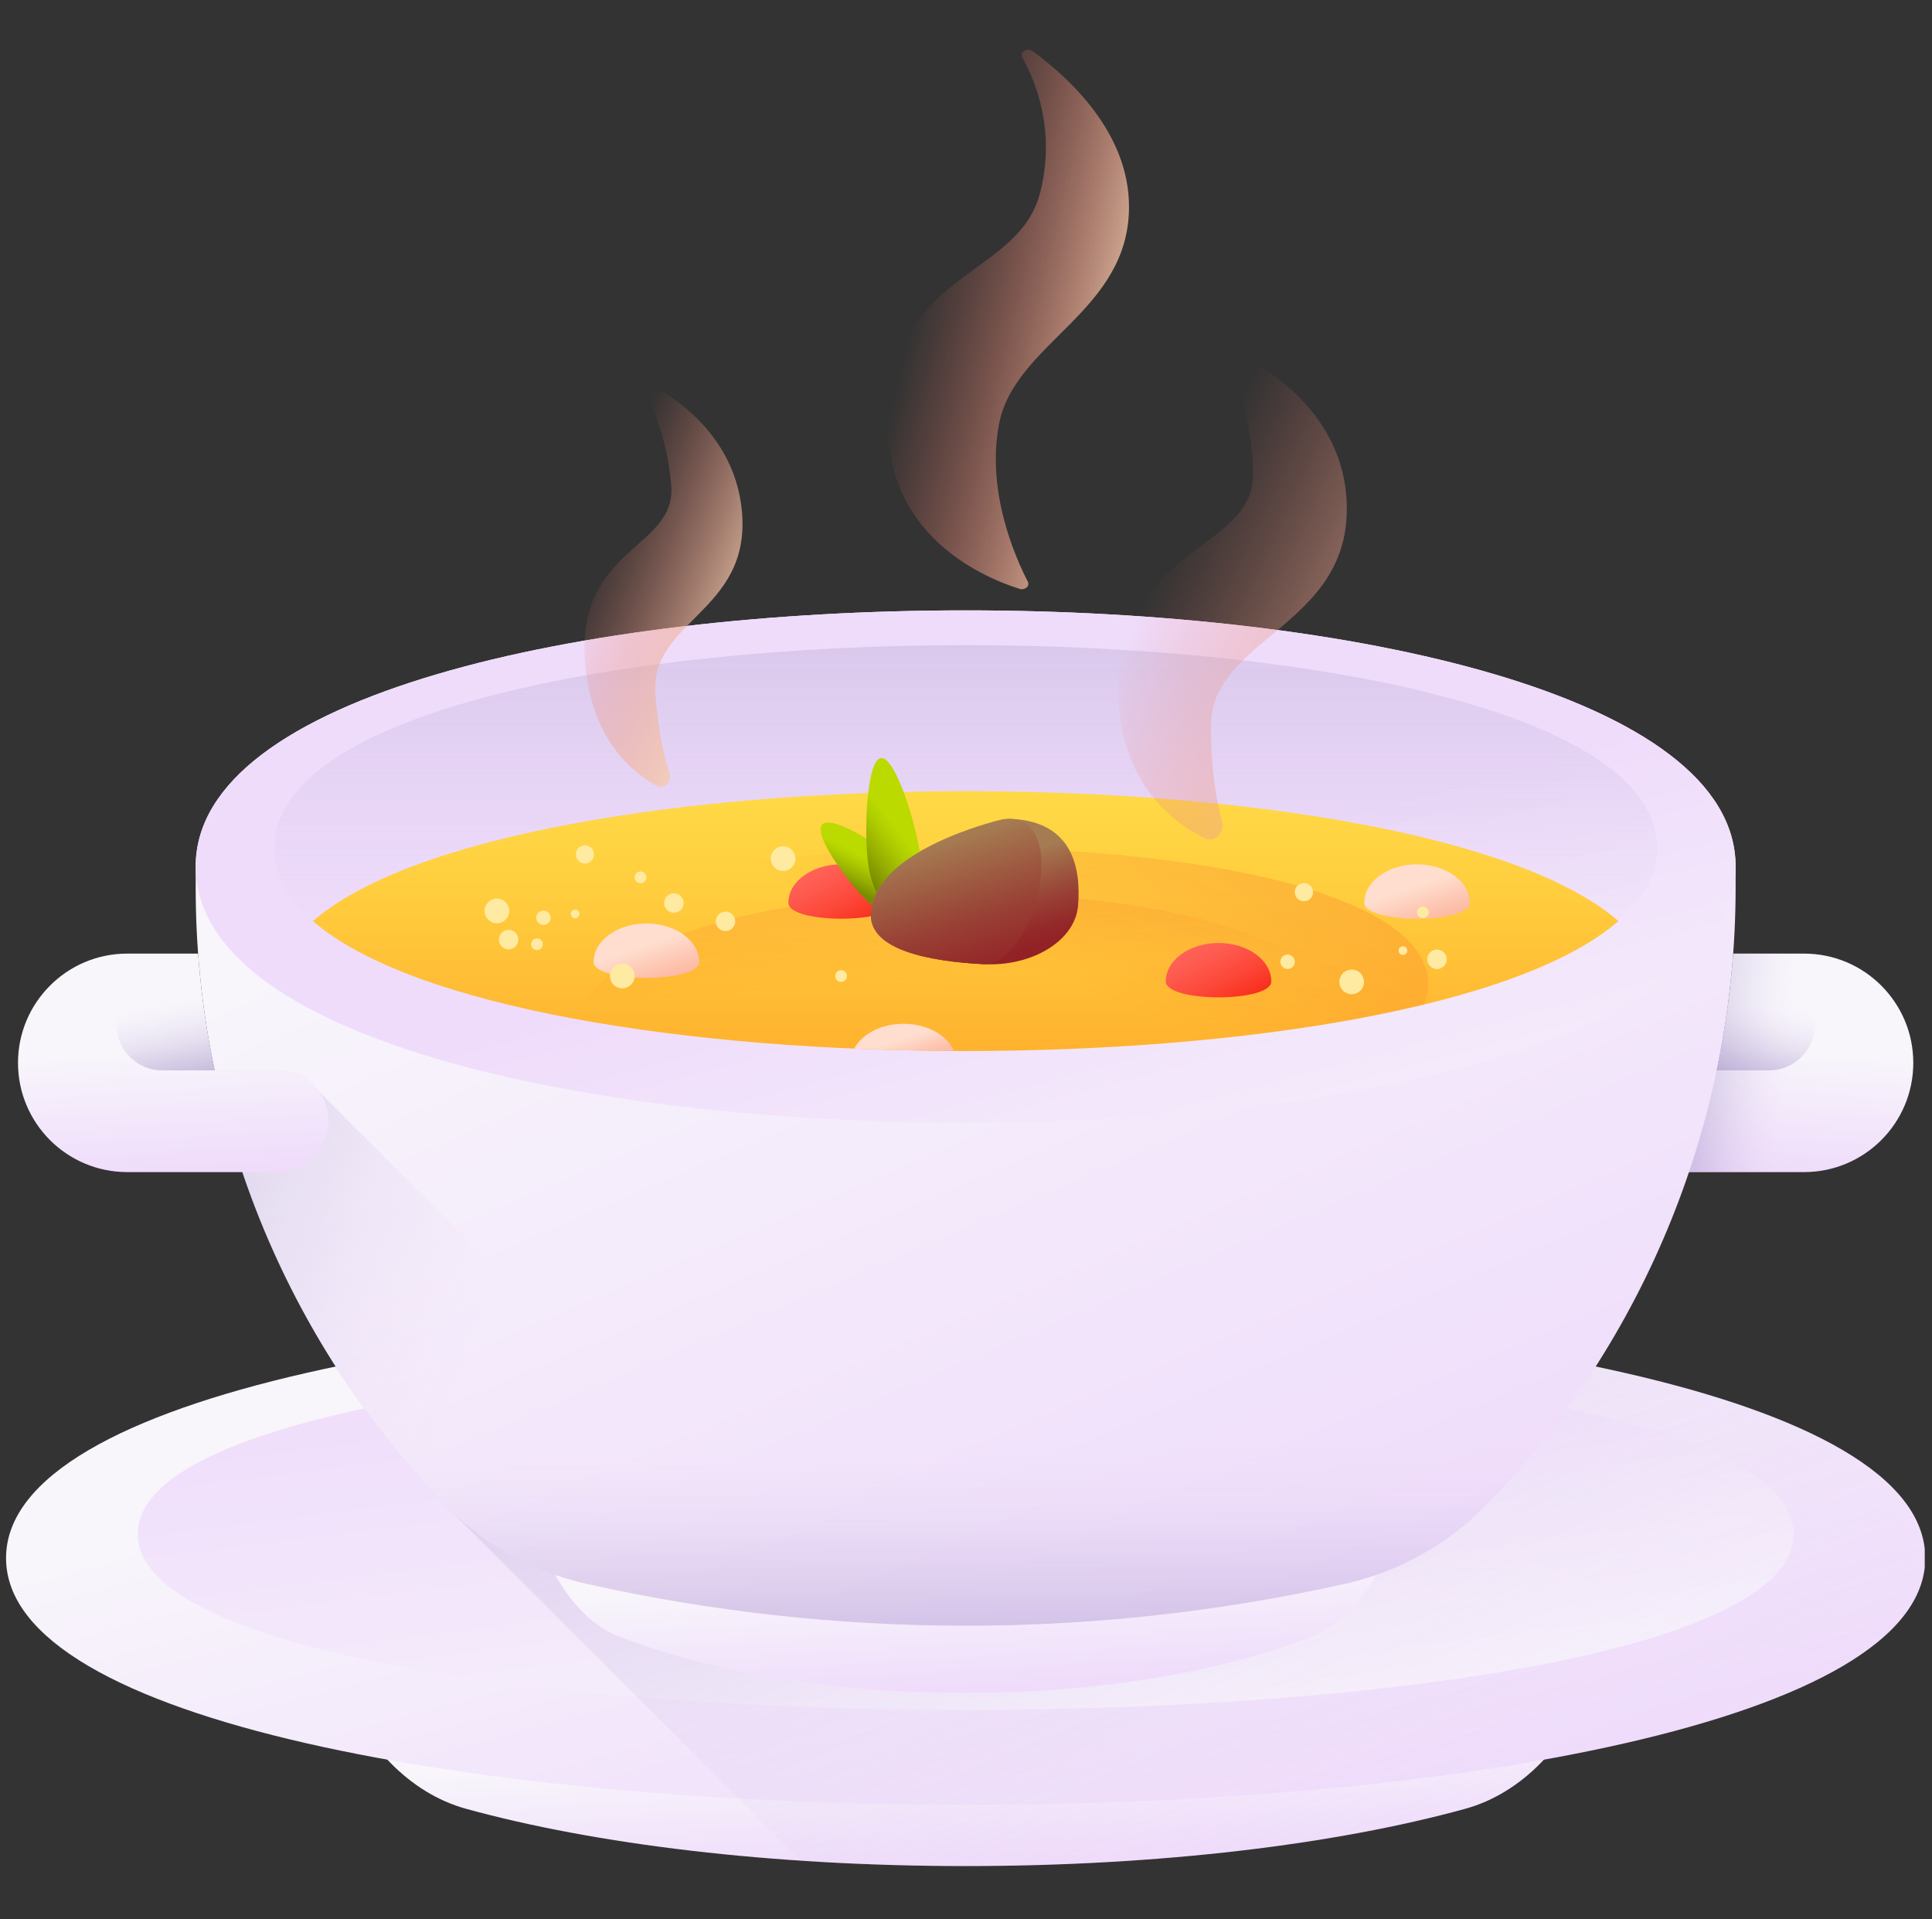 <svg width="151" height="150" viewBox="0 0 151 150" fill="none" xmlns="http://www.w3.org/2000/svg">
<rect x="0" y="0" width="151" height="150" fill="#333333" stroke="none"/>
<g clip-path="url(#clip0)">
<g clip-path="url(#clip1)">
<path d="M75.473 136.131C56.876 136.131 39.81 134.298 26.442 131.241C28.365 136.306 31.978 140.137 36.434 141.363C46.489 144.13 60.269 145.836 75.473 145.836C90.676 145.836 104.457 144.13 114.512 141.363C118.967 140.137 122.58 136.306 124.504 131.241C111.136 134.298 94.069 136.131 75.473 136.131Z" fill="url(#paint0_linear)"/>
<path d="M150.473 121.768C150.473 147.48 0.473 147.48 0.473 121.768C0.473 96.055 150.473 96.055 150.473 121.768Z" fill="url(#paint1_linear)"/>
<path d="M140.178 119.882C140.178 138.214 10.767 138.214 10.767 119.882C10.767 101.55 140.178 101.551 140.178 119.882Z" fill="url(#paint2_linear)"/>
<path d="M150.473 121.768C150.473 102.831 69.116 97.842 26.236 106.798C28.684 110.624 31.512 114.224 34.698 117.533L62.597 145.416C66.731 145.69 71.04 145.836 75.473 145.836C90.676 145.836 104.456 144.13 114.512 141.363C116.83 140.725 118.917 139.377 120.659 137.522C138.191 134.375 150.473 129.124 150.473 121.768Z" fill="url(#paint3_linear)"/>
<path d="M75.473 122.638C62.511 122.638 50.615 120.812 41.298 117.767C42.638 122.812 45.157 126.628 48.262 127.848C55.27 130.605 64.876 132.304 75.473 132.304C86.07 132.304 95.675 130.605 102.683 127.848C105.788 126.627 108.307 122.812 109.648 117.767C100.33 120.812 88.435 122.638 75.473 122.638Z" fill="url(#paint4_linear)"/>
<path d="M125.267 87.625C125.267 89.821 127.047 91.601 129.243 91.601H141C145.715 91.601 149.538 87.781 149.538 83.063C149.538 80.707 148.581 78.572 147.037 77.028C145.492 75.48 143.359 74.526 141 74.526H135.461C135.399 75.394 135.318 76.26 135.222 77.121C134.975 79.319 134.624 81.498 134.171 83.649H129.243C127.047 83.649 125.267 85.429 125.267 87.625Z" fill="url(#paint5_linear)"/>
<path d="M125.267 87.625C125.267 89.821 127.047 91.601 129.243 91.601H141C145.715 91.601 149.538 87.781 149.538 83.063C149.538 80.707 148.581 78.572 147.037 77.028C145.492 75.48 143.359 74.526 141 74.526H135.461C135.399 75.394 135.318 76.26 135.222 77.121C134.975 79.319 134.624 81.498 134.171 83.649H129.243C127.047 83.649 125.267 85.429 125.267 87.625Z" fill="url(#paint6_linear)"/>
<path d="M134.171 83.649H138.27C140.244 83.649 141.843 82.049 141.843 80.076C141.843 79.261 141.513 78.523 140.98 77.987C140.444 77.452 139.708 77.121 138.891 77.121H135.222C134.975 79.318 134.624 81.498 134.171 83.649Z" fill="url(#paint7_linear)"/>
<path d="M45.851 123.783C65.359 128.14 85.587 128.14 105.094 123.783C109.343 122.835 113.228 120.669 116.248 117.533C128.632 104.672 135.651 87.444 135.651 69.405V67.721C135.651 41.029 15.295 41.029 15.295 67.721V69.405C15.295 87.444 22.314 104.672 34.698 117.533C37.717 120.669 41.603 122.835 45.851 123.783Z" fill="url(#paint8_linear)"/>
<path d="M135.651 67.721C135.651 94.414 15.294 94.414 15.294 67.721C15.294 41.029 135.651 41.029 135.651 67.721Z" fill="url(#paint9_linear)"/>
<path d="M129.515 66.279C129.515 87.423 21.431 87.423 21.431 66.279C21.431 45.134 129.515 45.134 129.515 66.279Z" fill="url(#paint10_linear)"/>
<path d="M24.456 71.985C40.015 85.521 110.93 85.521 126.489 71.985C110.93 58.449 40.015 58.449 24.456 71.985Z" fill="url(#paint11_linear)"/>
<path d="M111.286 78.508C111.506 77.99 111.621 77.45 111.621 76.886C111.621 62.743 39.324 62.743 39.324 76.886C39.324 77.449 39.44 77.99 39.66 78.508C59.594 83.346 91.352 83.346 111.286 78.508Z" fill="url(#paint12_linear)"/>
<path d="M45.328 79.699C48.088 66.489 102.858 66.489 105.617 79.699C87.689 82.948 63.256 82.948 45.328 79.699Z" fill="url(#paint13_linear)"/>
<path d="M54.641 75.175C54.641 76.834 46.397 76.834 46.397 75.175C46.397 73.516 48.242 72.171 50.519 72.171C52.796 72.171 54.641 73.516 54.641 75.175Z" fill="url(#paint14_linear)"/>
<path d="M114.872 70.554C114.872 72.213 106.627 72.213 106.627 70.554C106.627 68.895 108.473 67.55 110.75 67.55C113.026 67.55 114.872 68.895 114.872 70.554Z" fill="url(#paint15_linear)"/>
<path d="M66.764 81.949C69.342 82.059 71.946 82.12 74.555 82.131C74.036 80.904 72.469 80.011 70.614 80.011C68.854 80.011 67.355 80.817 66.764 81.949Z" fill="url(#paint16_linear)"/>
<path d="M106.067 75.87C105.589 75.636 105.012 75.835 104.779 76.313C104.545 76.791 104.744 77.368 105.222 77.602C105.7 77.835 106.277 77.637 106.511 77.158C106.744 76.68 106.546 76.103 106.067 75.87Z" fill="#FFEAA2"/>
<path d="M112.644 74.287C112.267 74.103 111.811 74.26 111.627 74.638C111.442 75.015 111.599 75.471 111.977 75.655C112.355 75.839 112.81 75.683 112.994 75.305C113.178 74.927 113.022 74.472 112.644 74.287Z" fill="#FFEAA2"/>
<path d="M111.41 70.894C111.182 70.783 110.907 70.878 110.796 71.105C110.685 71.333 110.78 71.608 111.007 71.719C111.235 71.83 111.51 71.735 111.621 71.508C111.732 71.28 111.637 71.005 111.41 70.894Z" fill="#FFEAA2"/>
<path d="M61.2 66.141C60.668 66.144 60.239 66.578 60.242 67.111C60.245 67.642 60.678 68.072 61.211 68.069C61.743 68.066 62.172 67.632 62.169 67.1C62.166 66.567 61.732 66.138 61.2 66.141Z" fill="#FFEAA2"/>
<path d="M52.664 69.813C52.244 69.816 51.906 70.158 51.908 70.578C51.91 70.998 52.253 71.337 52.673 71.335C53.093 71.332 53.432 70.99 53.429 70.57C53.427 70.15 53.085 69.811 52.664 69.813Z" fill="#FFEAA2"/>
<path d="M65.737 75.819C65.484 75.82 65.28 76.027 65.281 76.28C65.282 76.533 65.489 76.738 65.742 76.736C65.995 76.735 66.2 76.528 66.198 76.275C66.197 76.021 65.99 75.817 65.737 75.819Z" fill="#FFEAA2"/>
<path d="M101.73 69.033C101.349 69.133 101.122 69.523 101.223 69.903C101.323 70.283 101.712 70.51 102.093 70.41C102.473 70.31 102.7 69.921 102.6 69.54C102.499 69.16 102.11 68.933 101.73 69.033Z" fill="#FFEAA2"/>
<path d="M100.493 74.618C100.193 74.698 100.014 75.005 100.093 75.305C100.172 75.606 100.48 75.785 100.78 75.706C101.08 75.626 101.259 75.319 101.18 75.019C101.101 74.719 100.794 74.539 100.493 74.618Z" fill="#FFEAA2"/>
<path d="M109.561 73.967C109.38 74.015 109.272 74.2 109.32 74.381C109.367 74.562 109.553 74.67 109.734 74.623C109.915 74.575 110.023 74.389 109.975 74.208C109.928 74.027 109.742 73.919 109.561 73.967Z" fill="#FFEAA2"/>
<path d="M49.059 75.411C48.581 75.178 48.004 75.376 47.771 75.855C47.537 76.333 47.736 76.91 48.214 77.143C48.692 77.377 49.269 77.178 49.502 76.7C49.736 76.222 49.538 75.645 49.059 75.411Z" fill="#FFEAA2"/>
<path d="M57.037 71.323C56.659 71.139 56.204 71.296 56.02 71.673C55.835 72.051 55.992 72.506 56.37 72.691C56.747 72.875 57.202 72.718 57.387 72.341C57.571 71.963 57.414 71.508 57.037 71.323Z" fill="#FFEAA2"/>
<path d="M50.261 68.154C50.033 68.043 49.758 68.137 49.647 68.365C49.536 68.592 49.63 68.867 49.858 68.978C50.086 69.089 50.361 68.995 50.471 68.767C50.583 68.539 50.488 68.265 50.261 68.154Z" fill="#FFEAA2"/>
<path d="M39.801 71.185C39.798 70.653 39.364 70.223 38.831 70.226C38.3 70.229 37.87 70.663 37.873 71.195C37.876 71.727 38.31 72.156 38.842 72.153C39.375 72.151 39.804 71.717 39.801 71.185Z" fill="#FFEAA2"/>
<path d="M39.749 72.67C39.329 72.673 38.99 73.015 38.992 73.435C38.995 73.855 39.337 74.194 39.757 74.192C40.177 74.189 40.516 73.847 40.514 73.427C40.511 73.007 40.169 72.668 39.749 72.67Z" fill="#FFEAA2"/>
<path d="M41.964 73.338C41.71 73.34 41.506 73.546 41.507 73.799C41.509 74.053 41.715 74.257 41.968 74.255C42.222 74.254 42.426 74.048 42.425 73.794C42.423 73.541 42.217 73.337 41.964 73.338Z" fill="#FFEAA2"/>
<path d="M45.533 66.085C45.153 66.186 44.926 66.575 45.026 66.956C45.126 67.336 45.516 67.563 45.896 67.463C46.276 67.362 46.504 66.973 46.403 66.593C46.303 66.212 45.913 65.985 45.533 66.085Z" fill="#FFEAA2"/>
<path d="M42.331 71.182C42.031 71.261 41.852 71.569 41.931 71.869C42.01 72.169 42.318 72.348 42.618 72.269C42.918 72.19 43.097 71.883 43.018 71.583C42.939 71.283 42.632 71.103 42.331 71.182Z" fill="#FFEAA2"/>
<path d="M44.864 71.093C44.684 71.141 44.575 71.326 44.623 71.507C44.671 71.688 44.856 71.796 45.037 71.749C45.218 71.701 45.326 71.516 45.279 71.335C45.231 71.153 45.045 71.045 44.864 71.093Z" fill="#FFEAA2"/>
<path d="M69.863 70.554C69.863 72.213 61.618 72.213 61.618 70.554C61.618 68.895 63.464 67.55 65.741 67.55C68.017 67.55 69.863 68.895 69.863 70.554Z" fill="url(#paint17_linear)"/>
<path d="M69.749 67.036C71.166 68.339 71.91 70.191 71.412 71.171C70.914 72.152 69.362 71.891 67.945 70.587C66.529 69.284 63.698 65.513 64.196 64.532C64.695 63.551 68.333 65.732 69.749 67.036Z" fill="url(#paint18_linear)"/>
<path d="M71.916 66.812C72.229 69.206 71.57 71.278 70.445 71.441C69.319 71.604 68.152 69.795 67.839 67.402C67.526 65.008 67.724 59.411 68.85 59.248C69.976 59.086 71.603 64.419 71.916 66.812Z" fill="url(#paint19_linear)"/>
<path d="M79.079 63.999C78.751 63.983 78.423 64.02 78.105 64.102C76.099 64.62 68.325 66.912 68.071 71.383C67.908 74.245 72.635 75.129 76.854 75.352C80.707 75.555 84.031 73.501 84.257 70.785C84.51 67.741 83.766 64.233 79.079 63.999Z" fill="url(#paint20_linear)"/>
<path d="M79.118 64.006C78.778 63.972 78.436 64.016 78.106 64.101C76.102 64.618 68.324 66.91 68.07 71.383C67.907 74.245 72.634 75.129 76.853 75.352C80.655 75.552 83.668 64.461 79.118 64.006Z" fill="url(#paint21_linear)"/>
<path d="M99.36 76.699C99.36 78.358 91.115 78.358 91.115 76.699C91.115 75.04 92.961 73.695 95.238 73.695C97.514 73.695 99.36 75.04 99.36 76.699Z" fill="url(#paint22_linear)"/>
<path d="M24.389 103.737C27.223 108.715 30.675 113.355 34.698 117.533C37.718 120.669 41.603 122.835 45.852 123.783C65.359 128.14 85.587 128.14 105.094 123.783C109.342 122.835 113.228 120.669 116.248 117.533C120.27 113.355 123.723 108.714 126.557 103.737H24.389Z" fill="url(#paint23_linear)"/>
<path d="M66.373 126.746C61.899 126.446 57.434 125.922 52.999 125.181C50.608 124.778 48.226 124.313 45.852 123.784C41.602 122.834 37.717 120.669 34.699 117.534C27.629 110.193 22.308 101.428 19.043 91.902C18.131 89.246 17.381 86.528 16.796 83.766C16.796 83.757 16.793 83.746 16.79 83.734C16.787 83.705 16.782 83.678 16.776 83.649H21.702C23.026 83.649 24.193 84.296 24.917 85.29L66.373 126.746Z" fill="url(#paint24_linear)"/>
<path d="M25.679 87.625C25.679 89.821 23.899 91.601 21.703 91.601H9.945C5.23 91.601 1.407 87.781 1.407 83.063C1.407 80.707 2.364 78.572 3.909 77.028C5.454 75.48 7.586 74.526 9.945 74.526H15.485C15.547 75.394 15.627 76.26 15.724 77.121C15.971 79.319 16.322 81.498 16.774 83.649H21.703C23.899 83.649 25.679 85.429 25.679 87.625Z" fill="url(#paint25_linear)"/>
<path d="M16.774 83.649H12.676C10.702 83.649 9.103 82.049 9.103 80.076C9.103 79.261 9.433 78.523 9.966 77.987C10.502 77.452 11.238 77.121 12.054 77.121H15.724C15.971 79.318 16.322 81.498 16.774 83.649Z" fill="url(#paint26_linear)"/>
<path d="M96.524 29.601C96.171 28.663 97.142 27.786 97.978 28.284C100.929 30.046 105.263 33.67 105.263 39.77C105.263 49.02 94.644 49.892 94.644 56.745C94.644 60.261 95.088 62.689 95.52 64.221C95.77 65.106 94.907 65.886 94.111 65.491C91.466 64.178 87.397 60.973 87.397 53.685C87.397 42.886 97.927 43.046 97.927 37.142C97.927 34.058 97.209 31.419 96.524 29.601Z" fill="url(#paint27_linear)"/>
<path d="M79.892 4.482C79.661 4.069 80.278 3.692 80.692 3.992C83.497 6.027 88.24 10.33 88.24 16.152C88.24 24.417 79.263 26.757 78.067 33.202C77.099 38.415 79.317 43.49 80.333 45.461C80.51 45.803 80.104 46.15 79.683 46.018C76.59 45.046 68.268 41.443 69.511 31.065C70.715 21.011 79.72 21.47 81.318 14.965C82.466 10.295 81.051 6.558 79.892 4.482Z" fill="url(#paint28_linear)"/>
<path d="M50.986 31.798C50.67 31.025 51.331 30.3 51.974 30.712C54.245 32.166 57.641 35.156 58.004 40.19C58.555 47.823 50.814 48.542 51.222 54.197C51.432 57.098 51.902 59.102 52.31 60.365C52.547 61.096 51.96 61.74 51.352 61.414C49.333 60.331 46.156 57.686 45.721 51.672C45.078 42.761 52.816 42.893 52.464 38.021C52.28 35.477 51.597 33.299 50.986 31.798Z" fill="url(#paint29_linear)"/>
</g>
</g>
<defs>
<linearGradient id="paint0_linear" x1="75.752" y1="135.851" x2="76.34" y2="145.557" gradientUnits="userSpaceOnUse">
<stop stop-color="#F8F6FB"/>
<stop offset="1" stop-color="#EFDCFB"/>
</linearGradient>
<linearGradient id="paint1_linear" x1="70.546" y1="103.171" x2="82.1" y2="146.781" gradientUnits="userSpaceOnUse">
<stop stop-color="#F8F6FB"/>
<stop offset="1" stop-color="#EFDCFB"/>
</linearGradient>
<linearGradient id="paint2_linear" x1="78.699" y1="145.691" x2="73.11" y2="100.985" gradientUnits="userSpaceOnUse">
<stop stop-color="#F8F6FB"/>
<stop offset="1" stop-color="#EFDCFB"/>
</linearGradient>
<linearGradient id="paint3_linear" x1="102.144" y1="147.129" x2="37.243" y2="-10.518" gradientUnits="userSpaceOnUse">
<stop stop-color="#EFDCFB" stop-opacity="0"/>
<stop offset="0.029" stop-color="#E9D6F7" stop-opacity="0.029"/>
<stop offset="0.22" stop-color="#C5B5DE" stop-opacity="0.22"/>
<stop offset="0.414" stop-color="#AA9BCB" stop-opacity="0.414"/>
<stop offset="0.608" stop-color="#9688BD" stop-opacity="0.608"/>
<stop offset="0.803" stop-color="#8A7DB5" stop-opacity="0.803"/>
<stop offset="1" stop-color="#8679B2"/>
</linearGradient>
<linearGradient id="paint4_linear" x1="75.777" y1="122.791" x2="76.328" y2="131.878" gradientUnits="userSpaceOnUse">
<stop stop-color="#F8F6FB"/>
<stop offset="1" stop-color="#EFDCFB"/>
</linearGradient>
<linearGradient id="paint5_linear" x1="137.618" y1="81.852" x2="137.034" y2="91.493" gradientUnits="userSpaceOnUse">
<stop stop-color="#F8F6FB"/>
<stop offset="1" stop-color="#EFDCFB"/>
</linearGradient>
<linearGradient id="paint6_linear" x1="139.986" y1="83.415" x2="123.516" y2="82.202" gradientUnits="userSpaceOnUse">
<stop stop-color="#EFDCFB" stop-opacity="0"/>
<stop offset="0.029" stop-color="#E9D6F7" stop-opacity="0.029"/>
<stop offset="0.22" stop-color="#C5B5DE" stop-opacity="0.22"/>
<stop offset="0.414" stop-color="#AA9BCB" stop-opacity="0.414"/>
<stop offset="0.608" stop-color="#9688BD" stop-opacity="0.608"/>
<stop offset="0.803" stop-color="#8A7DB5" stop-opacity="0.803"/>
<stop offset="1" stop-color="#8679B2"/>
</linearGradient>
<linearGradient id="paint7_linear" x1="138.626" y1="78.336" x2="136.286" y2="89.519" gradientUnits="userSpaceOnUse">
<stop stop-color="#EFDCFB" stop-opacity="0"/>
<stop offset="0.029" stop-color="#E9D6F7" stop-opacity="0.029"/>
<stop offset="0.22" stop-color="#C5B5DE" stop-opacity="0.22"/>
<stop offset="0.414" stop-color="#AA9BCB" stop-opacity="0.414"/>
<stop offset="0.608" stop-color="#9688BD" stop-opacity="0.608"/>
<stop offset="0.803" stop-color="#8A7DB5" stop-opacity="0.803"/>
<stop offset="1" stop-color="#8679B2"/>
</linearGradient>
<linearGradient id="paint8_linear" x1="66.271" y1="53.319" x2="98.754" y2="129.115" gradientUnits="userSpaceOnUse">
<stop stop-color="#F8F6FB"/>
<stop offset="1" stop-color="#EFDCFB"/>
</linearGradient>
<linearGradient id="paint9_linear" x1="86.7" y1="109.569" x2="76.316" y2="70.866" gradientUnits="userSpaceOnUse">
<stop stop-color="#F8F6FB"/>
<stop offset="1" stop-color="#EFDCFB"/>
</linearGradient>
<linearGradient id="paint10_linear" x1="75.473" y1="77.831" x2="75.473" y2="-0.572" gradientUnits="userSpaceOnUse">
<stop stop-color="#EFDCFB" stop-opacity="0"/>
<stop offset="0.029" stop-color="#E9D6F7" stop-opacity="0.029"/>
<stop offset="0.22" stop-color="#C5B5DE" stop-opacity="0.22"/>
<stop offset="0.414" stop-color="#AA9BCB" stop-opacity="0.414"/>
<stop offset="0.608" stop-color="#9688BD" stop-opacity="0.608"/>
<stop offset="0.803" stop-color="#8A7DB5" stop-opacity="0.803"/>
<stop offset="1" stop-color="#8679B2"/>
</linearGradient>
<linearGradient id="paint11_linear" x1="75.472" y1="62.118" x2="75.472" y2="87.866" gradientUnits="userSpaceOnUse">
<stop stop-color="#FFD945"/>
<stop offset="0.304" stop-color="#FFCD3E"/>
<stop offset="0.856" stop-color="#FFAD2B"/>
<stop offset="1" stop-color="#FFA325"/>
</linearGradient>
<linearGradient id="paint12_linear" x1="76.424" y1="74.361" x2="111.325" y2="-18.184" gradientUnits="userSpaceOnUse">
<stop stop-color="#F82814" stop-opacity="0"/>
<stop offset="1" stop-color="#C0272D"/>
</linearGradient>
<linearGradient id="paint13_linear" x1="75.209" y1="76.325" x2="70.181" y2="12.003" gradientUnits="userSpaceOnUse">
<stop stop-color="#F82814" stop-opacity="0"/>
<stop offset="1" stop-color="#C0272D"/>
</linearGradient>
<linearGradient id="paint14_linear" x1="50.167" y1="73.978" x2="51.857" y2="79.05" gradientUnits="userSpaceOnUse">
<stop stop-color="#FFDECF"/>
<stop offset="0.379" stop-color="#FDC4B0"/>
<stop offset="0.765" stop-color="#FBAE97"/>
<stop offset="1" stop-color="#FAA68E"/>
</linearGradient>
<linearGradient id="paint15_linear" x1="110.398" y1="69.358" x2="112.088" y2="74.429" gradientUnits="userSpaceOnUse">
<stop stop-color="#FFDECF"/>
<stop offset="0.379" stop-color="#FDC4B0"/>
<stop offset="0.765" stop-color="#FBAE97"/>
<stop offset="1" stop-color="#FAA68E"/>
</linearGradient>
<linearGradient id="paint16_linear" x1="70.386" y1="81.219" x2="71.601" y2="84.865" gradientUnits="userSpaceOnUse">
<stop stop-color="#FFDECF"/>
<stop offset="0.379" stop-color="#FDC4B0"/>
<stop offset="0.765" stop-color="#FBAE97"/>
<stop offset="1" stop-color="#FAA68E"/>
</linearGradient>
<linearGradient id="paint17_linear" x1="64.211" y1="67.401" x2="67.132" y2="73.01" gradientUnits="userSpaceOnUse">
<stop stop-color="#FF6359"/>
<stop offset="0.224" stop-color="#FE5B50"/>
<stop offset="0.595" stop-color="#FC4637"/>
<stop offset="1" stop-color="#F82814"/>
</linearGradient>
<linearGradient id="paint18_linear" x1="68.015" y1="67.171" x2="66.827" y2="69.572" gradientUnits="userSpaceOnUse">
<stop stop-color="#BADA00"/>
<stop offset="0.227" stop-color="#B0CE00"/>
<stop offset="0.638" stop-color="#95AE00"/>
<stop offset="1" stop-color="#798C00"/>
</linearGradient>
<linearGradient id="paint19_linear" x1="70.476" y1="65.213" x2="67.274" y2="67.74" gradientUnits="userSpaceOnUse">
<stop stop-color="#BADA00"/>
<stop offset="0.227" stop-color="#B0CE00"/>
<stop offset="0.638" stop-color="#95AE00"/>
<stop offset="1" stop-color="#798C00"/>
</linearGradient>
<linearGradient id="paint20_linear" x1="75.506" y1="68.047" x2="77.766" y2="75.032" gradientUnits="userSpaceOnUse">
<stop stop-color="#A57C52"/>
<stop offset="0.134" stop-color="#A26C4A"/>
<stop offset="0.515" stop-color="#994336"/>
<stop offset="0.817" stop-color="#942A2A"/>
<stop offset="1" stop-color="#922125"/>
</linearGradient>
<linearGradient id="paint21_linear" x1="73.636" y1="65.809" x2="77.277" y2="77.122" gradientUnits="userSpaceOnUse">
<stop stop-color="#A57C52"/>
<stop offset="0.134" stop-color="#A26C4A"/>
<stop offset="0.515" stop-color="#994336"/>
<stop offset="0.817" stop-color="#942A2A"/>
<stop offset="1" stop-color="#922125"/>
</linearGradient>
<linearGradient id="paint22_linear" x1="93.708" y1="73.545" x2="96.629" y2="79.154" gradientUnits="userSpaceOnUse">
<stop stop-color="#FF6359"/>
<stop offset="0.224" stop-color="#FE5B50"/>
<stop offset="0.595" stop-color="#FC4637"/>
<stop offset="1" stop-color="#F82814"/>
</linearGradient>
<linearGradient id="paint23_linear" x1="75.473" y1="112.828" x2="75.473" y2="147.234" gradientUnits="userSpaceOnUse">
<stop stop-color="#EFDCFB" stop-opacity="0"/>
<stop offset="0.029" stop-color="#E9D6F7" stop-opacity="0.029"/>
<stop offset="0.22" stop-color="#C5B5DE" stop-opacity="0.22"/>
<stop offset="0.414" stop-color="#AA9BCB" stop-opacity="0.414"/>
<stop offset="0.608" stop-color="#9688BD" stop-opacity="0.608"/>
<stop offset="0.803" stop-color="#8A7DB5" stop-opacity="0.803"/>
<stop offset="1" stop-color="#8679B2"/>
</linearGradient>
<linearGradient id="paint24_linear" x1="37.19" y1="105.31" x2="-28.251" y2="75.898" gradientUnits="userSpaceOnUse">
<stop stop-color="#EFDCFB" stop-opacity="0"/>
<stop offset="0.029" stop-color="#E9D6F7" stop-opacity="0.029"/>
<stop offset="0.22" stop-color="#C5B5DE" stop-opacity="0.22"/>
<stop offset="0.414" stop-color="#AA9BCB" stop-opacity="0.414"/>
<stop offset="0.608" stop-color="#9688BD" stop-opacity="0.608"/>
<stop offset="0.803" stop-color="#8A7DB5" stop-opacity="0.803"/>
<stop offset="1" stop-color="#8679B2"/>
</linearGradient>
<linearGradient id="paint25_linear" x1="13.327" y1="81.852" x2="13.912" y2="91.493" gradientUnits="userSpaceOnUse">
<stop stop-color="#F8F6FB"/>
<stop offset="1" stop-color="#EFDCFB"/>
</linearGradient>
<linearGradient id="paint26_linear" x1="12.319" y1="78.336" x2="14.66" y2="89.519" gradientUnits="userSpaceOnUse">
<stop stop-color="#EFDCFB" stop-opacity="0"/>
<stop offset="0.029" stop-color="#E9D6F7" stop-opacity="0.029"/>
<stop offset="0.22" stop-color="#C5B5DE" stop-opacity="0.22"/>
<stop offset="0.414" stop-color="#AA9BCB" stop-opacity="0.414"/>
<stop offset="0.608" stop-color="#9688BD" stop-opacity="0.608"/>
<stop offset="0.803" stop-color="#8A7DB5" stop-opacity="0.803"/>
<stop offset="1" stop-color="#8679B2"/>
</linearGradient>
<linearGradient id="paint27_linear" x1="90.657" y1="44.321" x2="116.359" y2="56.553" gradientUnits="userSpaceOnUse">
<stop stop-color="#E87264" stop-opacity="0"/>
<stop offset="1" stop-color="#F8DFBE"/>
</linearGradient>
<linearGradient id="paint28_linear" x1="71.748" y1="22.997" x2="89.957" y2="27.282" gradientUnits="userSpaceOnUse">
<stop stop-color="#E87264" stop-opacity="0"/>
<stop offset="0.158" stop-color="#E97869" stop-opacity="0.158"/>
<stop offset="0.378" stop-color="#EC8B78" stop-opacity="0.378"/>
<stop offset="0.635" stop-color="#F0A991" stop-opacity="0.635"/>
<stop offset="0.919" stop-color="#F6D2B3" stop-opacity="0.919"/>
<stop offset="1" stop-color="#F8DFBE"/>
</linearGradient>
<linearGradient id="paint29_linear" x1="45.933" y1="43.824" x2="59.854" y2="49.249" gradientUnits="userSpaceOnUse">
<stop stop-color="#E87264" stop-opacity="0"/>
<stop offset="1" stop-color="#F8DFBE"/>
</linearGradient>
<clipPath id="clip0">
<rect width="150" height="150" fill="white" transform="translate(0.432)"/>
</clipPath>
<clipPath id="clip1">
<rect width="150" height="150" fill="white" transform="translate(0.473 -0.14)"/>
</clipPath>
</defs>
</svg>
